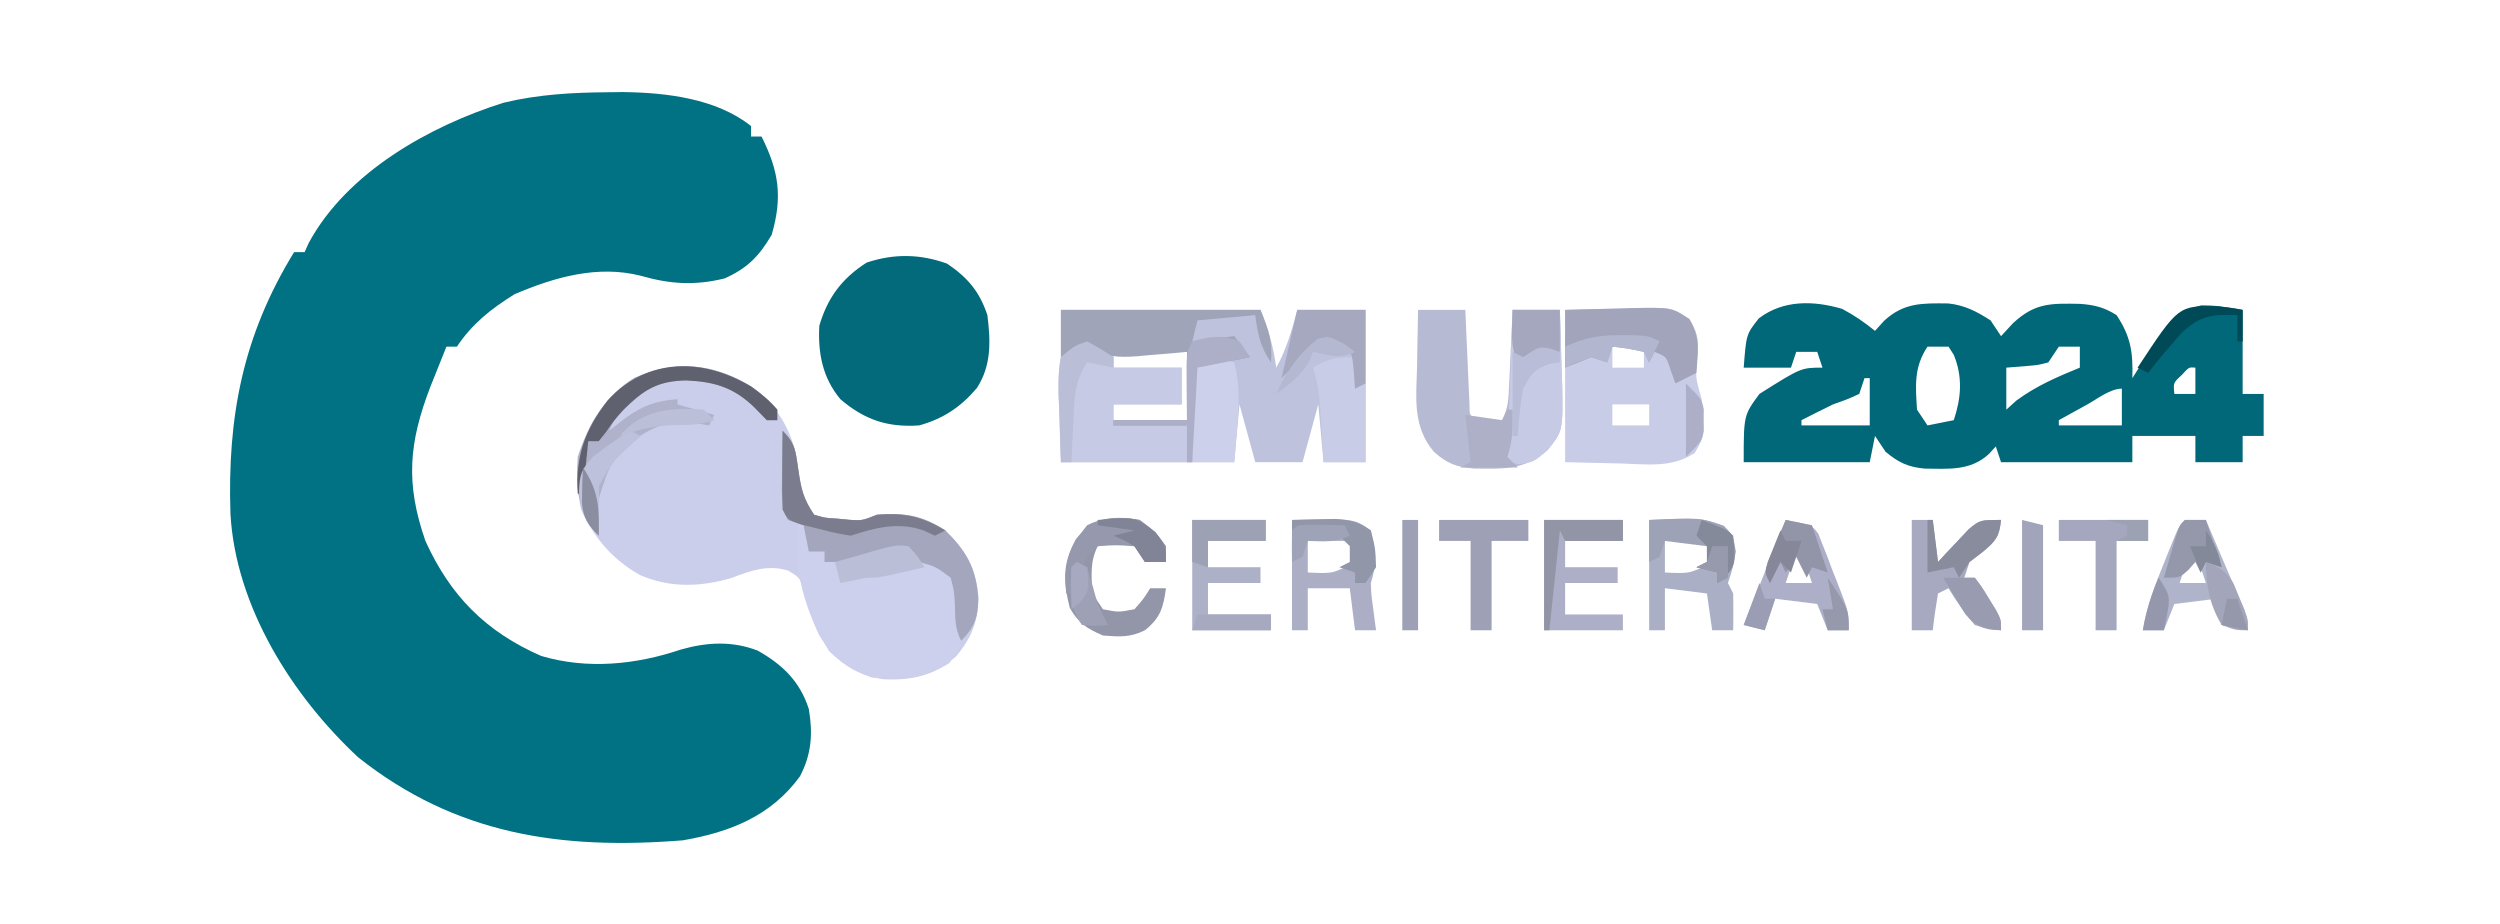 <?xml version="1.0" encoding="UTF-8"?>
<svg version="1.1" xmlns="http://www.w3.org/2000/svg" width="476" height="176">
<path d="M0 0 C0.946 -0.01 1.892 -0.02 2.867 -0.031 C11.077 0.071 20.607 1.169 27.25 6.438 C27.25 7.098 27.25 7.758 27.25 8.438 C27.91 8.438 28.57 8.438 29.25 8.438 C32.577 15.092 33.262 19.925 31.188 27.125 C28.796 31.213 26.573 33.487 22.25 35.438 C16.56 36.855 11.794 36.542 6.227 34.934 C-2 32.869 -10.123 35.202 -17.75 38.438 C-22.225 41.223 -25.818 44.039 -28.75 48.438 C-29.41 48.438 -30.07 48.438 -30.75 48.438 C-31.418 50.104 -32.085 51.77 -32.75 53.438 C-33.092 54.288 -33.433 55.139 -33.785 56.016 C-37.912 66.749 -38.582 74.411 -34.75 85.438 C-30.023 95.85 -23.279 102.712 -12.711 107.328 C-3.946 109.939 5.336 108.994 13.848 106.125 C18.818 104.703 23.648 104.428 28.516 106.316 C33.256 108.976 36.574 112.199 38.25 117.438 C39.044 122.104 38.778 126.028 36.562 130.25 C31.104 137.774 23.251 140.892 14.25 142.438 C-8.945 144.287 -28.996 141.359 -47.562 126.625 C-60.169 114.878 -70.873 97.924 -71.872 80.278 C-72.469 61.824 -69.54 46.392 -59.75 30.438 C-59.09 30.438 -58.43 30.438 -57.75 30.438 C-57.495 29.868 -57.24 29.298 -56.977 28.711 C-49.711 15.244 -33.943 6.429 -19.875 2 C-13.245 0.401 -6.81 0.056 0 0 Z " fill="#017283" transform="translate(115.75,17.562)"/>
<path d="M0 0 C4.515 3.319 7.367 7.663 8.508 13.121 C8.8 15.038 9.092 16.954 9.383 18.871 C9.832 21.653 9.832 21.653 11.945 24.43 C14.035 25.049 14.035 25.049 16.383 25.18 C17.165 25.257 17.948 25.334 18.754 25.414 C21.126 25.549 21.126 25.549 23.945 24.43 C29.203 24.033 32.506 24.535 36.945 27.43 C40.897 31.328 42.79 34.572 43.258 40.18 C43.174 44.743 41.913 47.961 38.945 51.43 C34.765 55.101 30.571 56.03 25.086 55.75 C20.765 55.103 17.959 53.384 14.82 50.43 C12.517 46.745 11.327 43.001 10.07 38.855 C9.146 36.326 9.146 36.326 7 35.082 C3.187 33.871 -0.178 35.091 -3.805 36.492 C-9.731 38.202 -15.593 38.417 -21.305 35.867 C-26.483 32.901 -29.958 28.823 -32.43 23.43 C-33.79 16.898 -33.216 12.331 -30.055 6.43 C-22.866 -4.41 -11.046 -6.812 0 0 Z " fill="#CBCEEA" transform="translate(143.055,73.57)"/>
<path d="M0 0 C2.285 1.206 4.248 2.557 6.25 4.188 C6.827 3.548 7.405 2.909 8 2.25 C11.737 -1.176 15.19 -1.101 20.219 -1.035 C23.363 -0.691 25.616 0.494 28.25 2.188 C28.91 3.178 29.57 4.168 30.25 5.188 C30.992 4.383 31.735 3.579 32.5 2.75 C36.662 -1.128 39.619 -1.073 45.289 -0.957 C48.061 -0.753 49.884 -0.3 52.25 1.188 C54.996 5.354 55.38 8.292 55.25 13.188 C55.844 12.249 56.439 11.311 57.051 10.344 C63.569 0.654 63.569 0.654 68.363 -0.676 C71.375 -0.625 71.375 -0.625 76.25 0.188 C76.25 5.468 76.25 10.748 76.25 16.188 C77.57 16.188 78.89 16.188 80.25 16.188 C80.25 18.828 80.25 21.468 80.25 24.188 C78.93 24.188 77.61 24.188 76.25 24.188 C76.25 25.837 76.25 27.488 76.25 29.188 C73.28 29.188 70.31 29.188 67.25 29.188 C67.25 27.538 67.25 25.887 67.25 24.188 C63.29 24.188 59.33 24.188 55.25 24.188 C55.25 25.837 55.25 27.488 55.25 29.188 C47 29.188 38.75 29.188 30.25 29.188 C29.755 27.703 29.755 27.703 29.25 26.188 C28.817 26.662 28.384 27.136 27.938 27.625 C24.427 30.876 20.207 30.456 15.695 30.41 C12.533 30.122 10.67 29.229 8.25 27.188 C7.59 26.198 6.93 25.207 6.25 24.188 C5.92 25.837 5.59 27.488 5.25 29.188 C-2.67 29.188 -10.59 29.188 -18.75 29.188 C-18.75 20.246 -18.75 20.246 -15.75 16.188 C-7.816 11.188 -7.816 11.188 -3.75 11.188 C-4.08 10.197 -4.41 9.207 -4.75 8.188 C-6.07 8.188 -7.39 8.188 -8.75 8.188 C-9.08 9.178 -9.41 10.168 -9.75 11.188 C-12.72 11.188 -15.69 11.188 -18.75 11.188 C-18.261 4.835 -18.261 4.835 -15.875 1.812 C-11.222 -1.746 -5.421 -1.602 0 0 Z M16.25 7.188 C13.631 11.116 13.96 14.622 14.25 19.188 C15.24 20.672 15.24 20.672 16.25 22.188 C17.9 21.858 19.55 21.527 21.25 21.188 C22.669 16.929 22.977 12.958 21.25 8.75 C20.92 8.234 20.59 7.719 20.25 7.188 C18.93 7.188 17.61 7.188 16.25 7.188 Z M41.25 7.188 C40.26 8.672 40.26 8.672 39.25 10.188 C37.305 10.699 37.305 10.699 35.125 10.875 C33.207 11.03 33.207 11.03 31.25 11.188 C31.25 13.828 31.25 16.468 31.25 19.188 C31.889 18.61 32.529 18.032 33.188 17.438 C36.97 14.658 40.925 12.959 45.25 11.188 C45.25 9.867 45.25 8.547 45.25 7.188 C43.93 7.188 42.61 7.188 41.25 7.188 Z M64.688 12.562 C63.029 14.076 63.029 14.076 63.25 16.188 C64.57 16.188 65.89 16.188 67.25 16.188 C67.25 14.537 67.25 12.887 67.25 11.188 C66.028 11.077 66.028 11.077 64.688 12.562 Z M4.25 13.188 C3.92 14.178 3.59 15.168 3.25 16.188 C1.062 17.188 1.062 17.188 -1.75 18.188 C-3.758 19.172 -5.759 20.169 -7.75 21.188 C-7.75 21.517 -7.75 21.848 -7.75 22.188 C-3.46 22.188 0.83 22.188 5.25 22.188 C5.25 19.218 5.25 16.247 5.25 13.188 C4.92 13.188 4.59 13.188 4.25 13.188 Z M46.688 18.188 C45.676 18.744 44.664 19.301 43.621 19.875 C42.839 20.308 42.056 20.741 41.25 21.188 C41.25 21.517 41.25 21.848 41.25 22.188 C45.21 22.188 49.17 22.188 53.25 22.188 C53.25 19.878 53.25 17.567 53.25 15.188 C51.023 15.188 48.558 17.156 46.688 18.188 Z M30.25 21.188 C31.25 23.188 31.25 23.188 31.25 23.188 Z " fill="#006878" transform="translate(350.75,58.812)"/>
<path d="M0 0 C12.54 0 25.08 0 38 0 C39.573 3.933 40.427 6.896 41 11 C42.963 7.495 43.959 3.866 45 0 C49.29 0 53.58 0 58 0 C58 9.57 58 19.14 58 29 C55.36 29 52.72 29 50 29 C49.505 23.555 49.505 23.555 49 18 C48.01 21.63 47.02 25.26 46 29 C43.03 29 40.06 29 37 29 C36.01 25.37 35.02 21.74 34 18 C33.67 21.63 33.34 25.26 33 29 C22.11 29 11.22 29 0 29 C0 19.43 0 9.86 0 0 Z M10 8 C10 8.99 10 9.98 10 11 C14.29 11 18.58 11 23 11 C23 13.31 23 15.62 23 18 C18.71 18 14.42 18 10 18 C10 18.99 10 19.98 10 21 C14.62 21 19.24 21 24 21 C24 16.71 24 12.42 24 8 C19.38 8 14.76 8 10 8 Z " fill="#BFC2DD" transform="translate(202,59)"/>
<path d="M0 0 C3.932 2.652 6.186 5.309 7.688 9.812 C8.299 14.809 8.489 19.344 5.688 23.688 C2.655 27.282 -0.765 29.574 -5.312 30.812 C-11.301 31.219 -15.713 29.755 -20.312 25.812 C-23.707 21.715 -24.6 17.043 -24.312 11.812 C-22.725 6.477 -20.032 2.838 -15.312 -0.188 C-10.106 -1.923 -5.163 -1.851 0 0 Z " fill="#026A7A" transform="translate(180.312,50.188)"/>
<path d="M0 0 C3.382 -0.083 6.765 -0.165 10.25 -0.25 C11.31 -0.286 12.37 -0.323 13.462 -0.36 C20.334 -0.442 20.334 -0.442 23.656 1.762 C25.101 4.168 25.442 5.296 25.25 8.062 C24.763 12.7 24.763 12.7 26 17 C26.567 24.034 26.567 24.034 24.684 27.242 C20.333 30.092 15.817 29.416 10.75 29.25 C7.202 29.168 3.655 29.085 0 29 C0 19.43 0 9.86 0 0 Z M9 7 C9 8.32 9 9.64 9 11 C10.98 11 12.96 11 15 11 C15 9.68 15 8.36 15 7 C13.02 7 11.04 7 9 7 Z M9 18 C9 19.32 9 20.64 9 22 C11.31 22 13.62 22 16 22 C16 20.68 16 19.36 16 18 C13.69 18 11.38 18 9 18 Z " fill="#C8CCE7" transform="translate(298,59)"/>
<path d="M0 0 C0.33 0 0.66 0 1 0 C1 1.98 1 3.96 1 6 C1.99 6 2.98 6 4 6 C4 6.66 4 7.32 4 8 C5.258 7.876 6.516 7.753 7.812 7.625 C8.874 7.521 8.874 7.521 9.957 7.414 C12.3 7.073 12.3 7.073 15 5 C17.375 4.625 17.375 4.625 20 5 C22.562 6.875 22.562 6.875 25 9 C25.688 9.244 26.377 9.487 27.086 9.738 C29 11 29 11 29.785 13.863 C30.538 23.223 30.538 23.223 27.75 27.25 C22.905 30.333 18.589 30.526 13 30 C8.254 28.299 5.666 26.265 3 22 C-0.231 15.105 -1.959 8.639 -1 1 C-0.67 0.67 -0.34 0.34 0 0 Z " fill="#CCD0EC" transform="translate(153,99)"/>
<path d="M0 0 C2.97 0 5.94 0 9 0 C9.061 1.432 9.121 2.864 9.184 4.34 C9.268 6.206 9.353 8.072 9.438 9.938 C9.477 10.883 9.516 11.829 9.557 12.803 C9.619 14.151 9.619 14.151 9.684 15.527 C9.72 16.36 9.757 17.193 9.795 18.051 C9.794 20.003 9.794 20.003 11 21 C12.666 21.041 14.334 21.043 16 21 C17.147 18.707 17.197 17.201 17.316 14.648 C17.358 13.798 17.4 12.947 17.443 12.07 C17.483 11.181 17.522 10.291 17.562 9.375 C17.606 8.478 17.649 7.581 17.693 6.656 C17.8 4.438 17.9 2.219 18 0 C20.97 0 23.94 0 27 0 C27.146 3.708 27.234 7.415 27.312 11.125 C27.354 12.172 27.396 13.218 27.439 14.297 C27.578 23.029 27.578 23.029 24.668 26.68 C20.252 30.521 16.275 30.281 10.664 30.215 C7.32 29.945 5.493 29.259 3 27 C-1.113 22.14 -0.338 16.701 -0.188 10.688 C-0.174 9.661 -0.16 8.634 -0.146 7.576 C-0.111 5.05 -0.062 2.525 0 0 Z " fill="#B7BAD3" transform="translate(270,59)"/>
<path d="M0 0 C2.5 1.375 2.5 1.375 5 3 C5 3.66 5 4.32 5 5 C9.29 5 13.58 5 18 5 C18 7.31 18 9.62 18 12 C13.71 12 9.42 12 5 12 C5 13.32 5 14.64 5 16 C9.62 16 14.24 16 19 16 C19 18.31 19 20.62 19 23 C11.08 23 3.16 23 -5 23 C-5.103 19.762 -5.206 16.524 -5.312 13.188 C-5.358 12.171 -5.404 11.154 -5.45 10.106 C-5.489 7.652 -5.469 5.413 -5 3 C-2.48 0.863 -2.48 0.863 0 0 Z " fill="#C7CAE5" transform="translate(207,65)"/>
<path d="M0 0 C2.507 2.507 2.485 3.973 3 7.438 C3.548 11.114 3.9 12.849 6 16 C8.089 16.619 8.089 16.619 10.438 16.75 C11.611 16.866 11.611 16.866 12.809 16.984 C15.181 17.119 15.181 17.119 18 16 C23.258 15.603 26.561 16.105 31 19 C35.03 22.975 36.886 26.205 37.25 31.938 C37.224 35.509 36.598 37.402 34 40 C32.777 37.555 32.897 35.787 32.812 33.062 C32.652 30.387 32.652 30.387 32 28 C29.182 25.882 29.182 25.882 26 25 C25.34 24.34 24.68 23.68 24 23 C20.707 23.311 17.547 23.885 14.312 24.562 C12 25 12 25 8 25 C8 24.34 8 23.68 8 23 C7.01 23 6.02 23 5 23 C4.67 21.35 4.34 19.7 4 18 C3.01 17.67 2.02 17.34 1 17 C-0.533 13.935 -0.103 10.732 -0.062 7.375 C-0.058 6.669 -0.053 5.962 -0.049 5.234 C-0.037 3.49 -0.019 1.745 0 0 Z " fill="#A3A6BC" transform="translate(149,82)"/>
<path d="M0 0 C12.54 0 25.08 0 38 0 C39.684 4.21 40.241 5.79 40 10 C37.875 6.812 37.498 4.735 37 1 C33.37 1.33 29.74 1.66 26 2 C25.67 3.32 25.34 4.64 25 6 C27.64 5.67 30.28 5.34 33 5 C33.99 6.32 34.98 7.64 36 9 C32.7 9.66 29.4 10.32 26 11 C25.67 16.94 25.34 22.88 25 29 C24.67 29 24.34 29 24 29 C24 26.69 24 24.38 24 22 C19.38 22 14.76 22 10 22 C10 21.67 10 21.34 10 21 C14.62 21 19.24 21 24 21 C24 16.71 24 12.42 24 8 C22.964 8.095 21.927 8.191 20.859 8.289 C19.49 8.402 18.12 8.514 16.75 8.625 C16.068 8.689 15.386 8.754 14.684 8.82 C10.767 9.125 8.393 8.948 5 7 C2.281 7.787 2.281 7.787 0 9 C0 6.03 0 3.06 0 0 Z " fill="#A0A4B9" transform="translate(202,59)"/>
<path d="M0 0 C2.97 0 5.94 0 9 0 C9.146 3.708 9.234 7.415 9.312 11.125 C9.375 12.695 9.375 12.695 9.439 14.297 C9.578 23.03 9.578 23.03 6.656 26.719 C4 29 4 29 1.188 29.375 C0.466 29.251 -0.256 29.128 -1 29 C-1.33 28.34 -1.66 27.68 -2 27 C-1.67 26.34 -1.34 25.68 -1 25 C-0.847 23.115 -0.75 21.226 -0.684 19.336 C-0.621 17.654 -0.621 17.654 -0.557 15.938 C-0.517 14.762 -0.478 13.586 -0.438 12.375 C-0.394 11.192 -0.351 10.008 -0.307 8.789 C-0.2 5.859 -0.098 2.93 0 0 Z " fill="#C6CAE5" transform="translate(288,59)"/>
<path d="M0 0 C3.418 -0.108 6.832 -0.187 10.25 -0.25 C11.702 -0.3 11.702 -0.3 13.184 -0.352 C20.317 -0.45 20.317 -0.45 23.656 1.75 C25.81 5.356 25.275 7.868 25 12 C23.02 12.99 23.02 12.99 21 14 C20.711 13.196 20.422 12.391 20.125 11.562 C19.267 8.867 19.267 8.867 17 8 C16.67 8.66 16.34 9.32 16 10 C15.67 9.34 15.34 8.68 15 8 C11.971 7.342 11.971 7.342 9 7 C8.67 7.99 8.34 8.98 8 10 C7.01 9.67 6.02 9.34 5 9 C3.35 9.66 1.7 10.32 0 11 C0 7.37 0 3.74 0 0 Z " fill="#A1A4BA" transform="translate(298,59)"/>
<path d="M0 0 C1.88 1.34 3.447 2.63 4.945 4.387 C4.945 5.047 4.945 5.707 4.945 6.387 C4.285 6.387 3.625 6.387 2.945 6.387 C2.182 5.603 1.419 4.819 0.633 4.012 C-3.28 0.19 -6.952 -0.933 -12.367 -1.176 C-17.998 -1.107 -20.675 0.774 -24.594 4.66 C-26.127 6.334 -26.127 6.334 -27.055 8.387 C-26.023 7.582 -24.992 6.778 -23.93 5.949 C-20.683 3.609 -18.106 2.683 -14.055 2.387 C-14.055 2.717 -14.055 3.047 -14.055 3.387 C-11.745 4.047 -9.435 4.707 -7.055 5.387 C-7.385 6.047 -7.715 6.707 -8.055 7.387 C-8.661 7.282 -9.266 7.178 -9.891 7.07 C-14.333 6.64 -17.078 6.761 -20.91 9.215 C-26.85 14.228 -26.85 14.228 -29.055 21.387 C-29.093 23.72 -29.1 26.054 -29.055 28.387 C-33.048 23.525 -33.48 19.657 -33.055 13.387 C-31.091 7.276 -27.83 1.641 -22.203 -1.719 C-14.101 -5.157 -7.468 -4.457 0 0 Z " fill="#AFB2CA" transform="translate(143.055,73.613)"/>
<path d="M0 0 C9.978 -0.361 9.978 -0.361 14.188 1.125 C16 3 16 3 16.375 6 C16 9 16 9 15 12 C15.33 12.66 15.66 13.32 16 14 C16.04 16.333 16.043 18.667 16 21 C14.68 21 13.36 21 12 21 C11.67 18.69 11.34 16.38 11 14 C8.36 13.67 5.72 13.34 3 13 C3 15.64 3 18.28 3 21 C2.01 21 1.02 21 0 21 C0 14.07 0 7.14 0 0 Z M3 4 C3 5.98 3 7.96 3 10 C7.79 10.234 7.79 10.234 12 8 C11.67 6.68 11.34 5.36 11 4 C8.36 4 5.72 4 3 4 Z " fill="#ABAFC6" transform="translate(314,99)"/>
<path d="M0 0 C11.804 -0.281 11.804 -0.281 15 2 C15.912 5.859 16.261 8.216 15 12 C15.094 14.295 15.094 14.295 15.438 16.688 C15.539 17.496 15.641 18.304 15.746 19.137 C15.83 19.752 15.914 20.366 16 21 C14.68 21 13.36 21 12 21 C11.67 18.36 11.34 15.72 11 13 C8.36 13 5.72 13 3 13 C3 15.64 3 18.28 3 21 C2.01 21 1.02 21 0 21 C0 14.07 0 7.14 0 0 Z M3 4 C3 5.98 3 7.96 3 10 C7.79 10.234 7.79 10.234 12 8 C11.67 6.68 11.34 5.36 11 4 C8.36 4 5.72 4 3 4 Z " fill="#ABAEC5" transform="translate(246,99)"/>
<path d="M0 0 C1.32 0 2.64 0 4 0 C4.33 2.64 4.66 5.28 5 8 C5.531 7.423 6.062 6.845 6.609 6.25 C7.669 5.136 7.669 5.136 8.75 4 C9.446 3.257 10.142 2.515 10.859 1.75 C13 0 13 0 17 0 C16.657 3.201 16.056 3.954 13.5 6.062 C12.675 6.702 11.85 7.341 11 8 C10.67 8.99 10.34 9.98 10 11 C10.66 11 11.32 11 12 11 C13.289 12.68 13.289 12.68 14.625 14.875 C15.071 15.594 15.517 16.314 15.977 17.055 C17 19 17 19 17 21 C14.812 20.938 14.812 20.938 12 20 C10.068 17.828 8.518 15.474 7 13 C6.01 13.495 6.01 13.495 5 14 C4.593 16.322 4.256 18.657 4 21 C2.68 21 1.36 21 0 21 C0 14.07 0 7.14 0 0 Z " fill="#A6A9C0" transform="translate(364,99)"/>
<path d="M0 0 C3 2.312 3 2.312 5 5 C5 5.99 5 6.98 5 8 C3.68 8 2.36 8 1 8 C0.34 7.01 -0.32 6.02 -1 5 C-4.584 4.75 -4.584 4.75 -8 5 C-9.509 8.019 -9.175 10.673 -9 14 C-8.01 15.485 -8.01 15.485 -7 17 C-4.043 17.583 -4.043 17.583 -1 17 C0.705 15.06 0.705 15.06 2 13 C2.99 13 3.98 13 5 13 C4.502 16.683 3.937 18.65 1 21 C-1.82 22.41 -3.87 22.245 -7 22 C-10.117 20.654 -11.597 19.69 -13.312 16.75 C-14.588 11.647 -14.718 8.292 -12.125 3.625 C-8.763 -0.528 -5.157 -0.897 0 0 Z " fill="#9395A8" transform="translate(217,99)"/>
<path d="M0 0 C4.95 0 9.9 0 15 0 C15 1.32 15 2.64 15 4 C11.37 4 7.74 4 4 4 C4 5.65 4 7.3 4 9 C7.3 9 10.6 9 14 9 C14 9.99 14 10.98 14 12 C10.7 12 7.4 12 4 12 C4 13.98 4 15.96 4 18 C7.63 18 11.26 18 15 18 C15 18.99 15 19.98 15 21 C10.05 21 5.1 21 0 21 C0 14.07 0 7.14 0 0 Z " fill="#ACAFC7" transform="translate(294,99)"/>
<path d="M0 0 C1.32 0 2.64 0 4 0 C5.339 3.123 6.67 6.248 8 9.375 C8.382 10.264 8.763 11.154 9.156 12.07 C9.517 12.921 9.878 13.772 10.25 14.648 C10.585 15.434 10.92 16.219 11.266 17.029 C12 19 12 19 12 21 C10.35 20.67 8.7 20.34 7 20 C6.67 18.35 6.34 16.7 6 15 C3.36 15.33 0.72 15.66 -2 16 C-2.99 18.475 -2.99 18.475 -4 21 C-5.32 21 -6.64 21 -8 21 C-7.302 16.497 -5.713 12.444 -4 8.25 C-3.59 7.223 -3.59 7.223 -3.172 6.176 C-1.136 1.136 -1.136 1.136 0 0 Z M1 6 C0.34 7.98 -0.32 9.96 -1 12 C0.65 12 2.3 12 4 12 C3.34 10.02 2.68 8.04 2 6 C1.67 6 1.34 6 1 6 Z " fill="#B0B4CB" transform="translate(416,99)"/>
<path d="M0 0 C5 1 5 1 6.21 2.626 C6.477 3.314 6.744 4.002 7.02 4.711 C7.469 5.836 7.469 5.836 7.928 6.984 C8.366 8.168 8.366 8.168 8.812 9.375 C9.124 10.156 9.435 10.937 9.756 11.742 C12 17.503 12 17.503 12 21 C10.68 21 9.36 21 8 21 C7.34 19.35 6.68 17.7 6 16 C3.36 15.67 0.72 15.34 -2 15 C-2.66 16.98 -3.32 18.96 -4 21 C-5.32 20.67 -6.64 20.34 -8 20 C-5.36 13.4 -2.72 6.8 0 0 Z M2 6 C1.34 7.98 0.68 9.96 0 12 C1.65 12 3.3 12 5 12 C4.34 10.02 3.68 8.04 3 6 C2.67 6 2.34 6 2 6 Z " fill="#ACAFC7" transform="translate(340,99)"/>
<path d="M0 0 C4.62 0 9.24 0 14 0 C14 1.32 14 2.64 14 4 C10.37 4 6.74 4 3 4 C3 5.65 3 7.3 3 9 C6.3 9 9.6 9 13 9 C13 9.99 13 10.98 13 12 C9.7 12 6.4 12 3 12 C3 13.98 3 15.96 3 18 C6.96 18 10.92 18 15 18 C15 18.99 15 19.98 15 21 C10.05 21 5.1 21 0 21 C0 14.07 0 7.14 0 0 Z " fill="#ADB1C8" transform="translate(227,99)"/>
<path d="M0 0 C0.763 0.206 1.526 0.412 2.312 0.625 C3.408 4.871 3.241 8.584 2.875 12.938 C2.773 14.192 2.671 15.446 2.566 16.738 C2.483 17.691 2.399 18.644 2.312 19.625 C-0.328 19.625 -2.967 19.625 -5.688 19.625 C-5.768 16.666 -5.828 13.709 -5.875 10.75 C-5.9 9.908 -5.925 9.066 -5.951 8.199 C-5.961 7.394 -5.971 6.588 -5.98 5.758 C-5.996 5.014 -6.012 4.271 -6.028 3.504 C-5.916 2.884 -5.803 2.264 -5.688 1.625 C-2.688 -0.375 -2.688 -0.375 0 0 Z " fill="#CCD0EB" transform="translate(232.688,68.375)"/>
<path d="M0 0 C0.33 1.65 0.66 3.3 1 5 C1.33 5 1.66 5 2 5 C2 9.95 2 14.9 2 20 C-0.64 20 -3.28 20 -6 20 C-6.061 18.952 -6.121 17.904 -6.184 16.824 C-6.268 15.445 -6.353 14.066 -6.438 12.688 C-6.477 11.997 -6.516 11.307 -6.557 10.596 C-6.749 7.528 -7.023 4.93 -8 2 C-4.912 0.235 -3.767 0 0 0 Z " fill="#C8CCE7" transform="translate(258,68)"/>
<path d="M0 0 C5.61 0 11.22 0 17 0 C17 1.32 17 2.64 17 4 C15.02 4 13.04 4 11 4 C11 9.61 11 15.22 11 21 C9.68 21 8.36 21 7 21 C7 15.39 7 9.78 7 4 C4.69 4 2.38 4 0 4 C0 2.68 0 1.36 0 0 Z " fill="#A4A7BE" transform="translate(392,99)"/>
<path d="M0 0 C5.61 0 11.22 0 17 0 C17 1.32 17 2.64 17 4 C14.69 4 12.38 4 10 4 C10 9.61 10 15.22 10 21 C8.68 21 7.36 21 6 21 C6 15.39 6 9.78 6 4 C4.02 4 2.04 4 0 4 C0 2.68 0 1.36 0 0 Z " fill="#9EA1B6" transform="translate(274,99)"/>
<path d="M0 0 C4.29 0 8.58 0 13 0 C13 4.62 13 9.24 13 14 C12.01 14.495 12.01 14.495 11 15 C10.918 13.886 10.835 12.773 10.75 11.625 C10.421 7.942 10.421 7.942 7.938 6.562 C7.298 6.377 6.659 6.191 6 6 C2.64 8.165 -0.16 10.16 -3 13 C-2.01 8.71 -1.02 4.42 0 0 Z " fill="#A5A8BE" transform="translate(247,59)"/>
<path d="M0 0 C1.88 1.34 3.447 2.63 4.945 4.387 C4.945 5.047 4.945 5.707 4.945 6.387 C4.285 6.387 3.625 6.387 2.945 6.387 C2.182 5.603 1.419 4.819 0.633 4.012 C-3.28 0.19 -6.952 -0.933 -12.367 -1.176 C-17.9 -1.094 -20.539 0.638 -24.398 4.465 C-26.108 6.389 -26.108 6.389 -27.648 8.621 C-28.345 9.495 -28.345 9.495 -29.055 10.387 C-29.715 10.387 -30.375 10.387 -31.055 10.387 C-31.385 13.687 -31.715 16.987 -32.055 20.387 C-32.385 20.387 -32.715 20.387 -33.055 20.387 C-33.492 13.24 -31.705 8.262 -27.367 2.637 C-19.789 -5.67 -9.128 -5.448 0 0 Z " fill="#5F616E" transform="translate(143.055,73.613)"/>
<path d="M0 0 C9.7 -0.459 9.7 -0.459 14.188 1.125 C16 3 16 3 16.5 6 C15.973 9.165 15.514 10.114 13 12 C13 11.34 13 10.68 13 10 C11.68 9.67 10.36 9.34 9 9 C9.66 8.67 10.32 8.34 11 8 C11 7.01 11 6.02 11 5 C8.36 4.67 5.72 4.34 3 4 C2.67 4.99 2.34 5.98 2 7 C1.01 7.495 1.01 7.495 0 8 C0 5.36 0 2.72 0 0 Z " fill="#9EA2B6" transform="translate(314,99)"/>
<path d="M0 0 C3 2.312 3 2.312 5 5 C5 5.99 5 6.98 5 8 C3.68 8 2.36 8 1 8 C0.34 7.01 -0.32 6.02 -1 5 C-4.458 4.417 -4.458 4.417 -8 5 C-9.913 6.881 -9.913 6.881 -11 9 C-11.33 9 -11.66 9 -12 9 C-12.33 10.65 -12.66 12.3 -13 14 C-13.33 14 -13.66 14 -14 14 C-14.456 8.3 -13.604 5.452 -10 1 C-6.78 -0.61 -3.482 -0.606 0 0 Z " fill="#9699AE" transform="translate(217,99)"/>
<path d="M0 0 C1.32 0.33 2.64 0.66 4 1 C4 7.6 4 14.2 4 21 C2.68 21 1.36 21 0 21 C0 14.07 0 7.14 0 0 Z " fill="#A1A4BB" transform="translate(385,99)"/>
<path d="M0 0 C2.507 2.507 2.485 3.973 3 7.438 C3.548 11.114 3.9 12.849 6 16 C8.089 16.619 8.089 16.619 10.438 16.75 C11.611 16.866 11.611 16.866 12.809 16.984 C15.181 17.119 15.181 17.119 18 16 C23.266 15.603 26.444 16.333 31 19 C30.34 19.33 29.68 19.66 29 20 C28.299 19.67 27.598 19.34 26.875 19 C22.105 17.341 17.759 18.414 13 20 C10.117 19.512 10.117 19.512 6.875 18.688 C5.8 18.423 4.725 18.159 3.617 17.887 C1 17 1 17 0 15 C-0.072 12.448 -0.093 9.925 -0.062 7.375 C-0.058 6.669 -0.053 5.962 -0.049 5.234 C-0.037 3.49 -0.019 1.745 0 0 Z " fill="#7B7D8E" transform="translate(149,82)"/>
<path d="M0 0 C4.95 0 9.9 0 15 0 C15 1.32 15 2.64 15 4 C11.37 4 7.74 4 4 4 C3.67 3.34 3.34 2.68 3 2 C2.34 8.27 1.68 14.54 1 21 C0.67 21 0.34 21 0 21 C0 14.07 0 7.14 0 0 Z " fill="#9195A6" transform="translate(294,99)"/>
<path d="M0 0 C0.66 0.99 1.32 1.98 2 3 C-1.3 3.66 -4.6 4.32 -8 5 C-8.33 10.94 -8.66 16.88 -9 23 C-9.33 23 -9.66 23 -10 23 C-10 20.69 -10 18.38 -10 16 C-14.62 16 -19.24 16 -24 16 C-24 15.67 -24 15.34 -24 15 C-19.38 15 -14.76 15 -10 15 C-10.021 12.896 -10.041 10.793 -10.062 8.625 C-10.125 2.25 -10.125 2.25 -9 0 C-5.722 -0.975 -3.198 -1.323 0 0 Z " fill="#ADAFC8" transform="translate(236,65)"/>
<path d="M0 0 C2.97 0 5.94 0 9 0 C9 2.64 9 5.28 9 8 C7.855 8.217 7.855 8.217 6.688 8.438 C3.918 8.963 3.918 8.963 1 10 C-0.607 6.785 -0.057 3.564 0 0 Z " fill="#A4A7BD" transform="translate(288,59)"/>
<path d="M0 0 C4.62 0 9.24 0 14 0 C14 1.32 14 2.64 14 4 C10.37 4 6.74 4 3 4 C3 5.65 3 7.3 3 9 C2.01 8.67 1.02 8.34 0 8 C0 5.36 0 2.72 0 0 Z " fill="#9DA1B4" transform="translate(227,99)"/>
<path d="M0 0 C0.33 0 0.66 0 1 0 C1.074 3.343 1.065 5.804 0 9 C0.66 9.66 1.32 10.32 2 11 C-1.63 11 -5.26 11 -9 11 C-8.34 10.67 -7.68 10.34 -7 10 C-7.33 7.03 -7.66 4.06 -8 1 C-5.69 1.33 -3.38 1.66 -1 2 C-0.67 1.34 -0.34 0.68 0 0 Z " fill="#ADB0C7" transform="translate(287,78)"/>
<path d="M0 0 C1.65 0.33 3.3 0.66 5 1 C5.99 3.97 6.98 6.94 8 10 C7.01 9.67 6.02 9.34 5 9 C4.67 9.66 4.34 10.32 4 11 C3.34 9.68 2.68 8.36 2 7 C1.01 8.485 1.01 8.485 0 10 C-0.33 9.34 -0.66 8.68 -1 8 C-1.66 9.32 -2.32 10.64 -3 12 C-4 10 -4 10 -3.223 7.617 C-2.84 6.712 -2.457 5.807 -2.062 4.875 C-1.682 3.965 -1.302 3.055 -0.91 2.117 C-0.61 1.419 -0.309 0.72 0 0 Z " fill="#9294A7" transform="translate(340,99)"/>
<path d="M0 0 C2.5 1.375 2.5 1.375 5 3 C5 3.66 5 4.32 5 5 C3.35 4.67 1.7 4.34 0 4 C-2.48 7.721 -2.444 10.865 -2.625 15.188 C-2.664 15.937 -2.702 16.687 -2.742 17.459 C-2.836 19.306 -2.919 21.153 -3 23 C-3.66 23 -4.32 23 -5 23 C-5.145 19.73 -5.234 16.46 -5.312 13.188 C-5.354 12.259 -5.396 11.33 -5.439 10.373 C-5.486 7.821 -5.487 5.506 -5 3 C-2.48 0.863 -2.48 0.863 0 0 Z " fill="#BABED7" transform="translate(207,65)"/>
<path d="M0 0 C1.32 0 2.64 0 4 0 C4.99 2.97 5.98 5.94 7 9 C6.01 8.67 5.02 8.34 4 8 C3.67 8.66 3.34 9.32 3 10 C2.67 9.34 2.34 8.68 2 8 C1.567 8.495 1.134 8.99 0.688 9.5 C-1 11 -1 11 -4 11 C-3.525 9.353 -3.045 7.707 -2.562 6.062 C-2.296 5.146 -2.029 4.229 -1.754 3.285 C-1 1 -1 1 0 0 Z " fill="#9598AB" transform="translate(416,99)"/>
<path d="M0 0 C1.812 2 1.812 2 3 4 C1.542 4.336 0.084 4.669 -1.375 5 C-2.187 5.186 -2.999 5.371 -3.836 5.562 C-6 6 -6 6 -8 6 C-9.67 6.318 -11.337 6.65 -13 7 C-13.33 5.68 -13.66 4.36 -14 3 C-12.886 2.691 -11.773 2.381 -10.625 2.062 C-2.534 -0.309 -2.534 -0.309 0 0 Z " fill="#BABED7" transform="translate(173,104)"/>
<path d="M0 0 C0.99 0 1.98 0 3 0 C3 6.93 3 13.86 3 21 C2.01 21 1.02 21 0 21 C0 14.07 0 7.14 0 0 Z " fill="#9EA1B6" transform="translate(267,99)"/>
<path d="M0 0 C0.33 0 0.66 0 1 0 C1.33 2.64 1.66 5.28 2 8 C2.531 7.423 3.062 6.845 3.609 6.25 C4.316 5.508 5.022 4.765 5.75 4 C6.794 2.886 6.794 2.886 7.859 1.75 C10 0 10 0 14 0 C13.661 3.16 13.054 3.954 10.562 6.062 C9.717 6.702 8.871 7.341 8 8 C7.01 9.485 7.01 9.485 6 11 C5.67 10.34 5.34 9.68 5 9 C3.35 9.33 1.7 9.66 0 10 C0 6.7 0 3.4 0 0 Z " fill="#898C9D" transform="translate(367,99)"/>
<path d="M0 0 C1.75 -0.054 3.5 -0.093 5.25 -0.125 C6.225 -0.148 7.199 -0.171 8.203 -0.195 C11.073 0.005 12.664 0.337 15 2 C15.875 5.438 15.875 5.438 16 9 C15.01 10.485 15.01 10.485 14 12 C13.34 12 12.68 12 12 12 C12 11.34 12 10.68 12 10 C11.01 9.67 10.02 9.34 9 9 C9.66 8.67 10.32 8.34 11 8 C11 7.01 11 6.02 11 5 C10.34 4.34 9.68 3.68 9 3 C9.33 2.67 9.66 2.34 10 2 C6.7 2 3.4 2 0 2 C0 1.34 0 0.68 0 0 Z " fill="#9196A9" transform="translate(246,99)"/>
<path d="M0 0 C0.66 0.33 1.32 0.66 2 1 C1.506 1.447 1.013 1.895 0.504 2.355 C-3.412 5.941 -3.412 5.941 -5.938 10.5 C-6.017 13.671 -6.062 16.829 -6 20 C-8.607 17.502 -9.391 15.19 -9.75 11.688 C-9.684 8.38 -9.284 7.302 -6.984 4.859 C-4.719 3.107 -2.437 1.504 0 0 Z " fill="#BEC1DB" transform="translate(120,82)"/>
<path d="M0 0 C1.429 0.01 1.429 0.01 2.887 0.02 C5.312 0.188 5.312 0.188 7.312 1.188 C6.652 2.507 5.992 3.828 5.312 5.188 C4.982 4.527 4.652 3.868 4.312 3.188 C1.283 2.53 1.283 2.53 -1.688 2.188 C-2.018 3.178 -2.348 4.168 -2.688 5.188 C-3.678 4.857 -4.668 4.527 -5.688 4.188 C-8.344 5.067 -8.344 5.067 -10.688 6.188 C-10.688 4.867 -10.688 3.547 -10.688 2.188 C-6.97 0.474 -4.084 -0.061 0 0 Z " fill="#B2B6CE" transform="translate(308.688,63.812)"/>
<path d="M0 0 C2.609 1.009 3.797 1.665 5.266 4.094 C5.59 4.888 5.915 5.682 6.25 6.5 C6.753 7.691 6.753 7.691 7.266 8.906 C8 11 8 11 8 13 C5.688 13 5.688 13 3 12 C0.7 8.074 0 4.526 0 0 Z " fill="#A3A6BB" transform="translate(420,107)"/>
<path d="M0 0 C4.875 1.875 4.875 1.875 6 3 C6.471 8.412 6.471 8.412 4.5 10.875 C3.757 11.432 3.757 11.432 3 12 C3 11.34 3 10.68 3 10 C1.68 9.67 0.36 9.34 -1 9 C-0.34 8.67 0.32 8.34 1 8 C1 7.01 1 6.02 1 5 C0.34 4.34 -0.32 3.68 -1 3 C-0.67 2.01 -0.34 1.02 0 0 Z " fill="#858A9B" transform="translate(324,99)"/>
<path d="M0 0 C2 0 4 0 6 0 C7.289 1.68 7.289 1.68 8.625 3.875 C9.071 4.594 9.517 5.314 9.977 6.055 C11 8 11 8 11 10 C7.755 9.696 6.381 9.437 4.199 6.934 C3.7 6.11 3.201 5.286 2.688 4.438 C2.176 3.611 1.664 2.785 1.137 1.934 C0.762 1.296 0.386 0.657 0 0 Z " fill="#999CB0" transform="translate(370,110)"/>
<path d="M0 0 C0.66 0.33 1.32 0.66 2 1 C2.701 3.323 3.365 5.658 4 8 C4.625 9.354 5.272 10.699 6 12 C3.625 12.188 3.625 12.188 1 12 C-1.695 7.958 -1.232 5.795 -1 1 C-0.67 0.67 -0.34 0.34 0 0 Z " fill="#9EA1B6" transform="translate(205,107)"/>
<path d="M0 0 C4.62 0 9.24 0 14 0 C14 0.99 14 1.98 14 3 C9.05 3 4.1 3 -1 3 C-0.67 2.01 -0.34 1.02 0 0 Z " fill="#A6A9BF" transform="translate(228,117)"/>
<path d="M0 0 C7.208 -0.611 7.208 -0.611 11 2.312 C13 5 13 5 13 8 C11.68 8 10.36 8 9 8 C8.34 7.01 7.68 6.02 7 5 C4.95 3.808 4.95 3.808 3 3 C4.32 2.67 5.64 2.34 7 2 C4.69 1.67 2.38 1.34 0 1 C0 0.67 0 0.34 0 0 Z " fill="#818496" transform="translate(209,99)"/>
<path d="M0 0 C0.897 0.309 0.897 0.309 1.812 0.625 C1.812 1.285 1.812 1.945 1.812 2.625 C1.214 2.708 0.616 2.79 0 2.875 C-3.01 3.907 -3.701 4.793 -5.188 7.625 C-5.724 10.615 -6 13.594 -6.188 16.625 C-6.518 16.625 -6.848 16.625 -7.188 16.625 C-7.188 11.345 -7.188 6.065 -7.188 0.625 C-6.197 1.12 -6.197 1.12 -5.188 1.625 C-2.188 -0.375 -2.188 -0.375 0 0 Z " fill="#BABDD7" transform="translate(295.188,66.375)"/>
<path d="M0 0 C2.848 0.301 2.848 0.301 4.938 0.688 C4.938 2.667 4.938 4.647 4.938 6.688 C4.607 6.688 4.277 6.688 3.938 6.688 C3.938 5.037 3.938 3.388 3.938 1.688 C-0.823 1.514 -2.991 1.718 -6.598 4.98 C-8.835 7.494 -10.987 10.04 -13.062 12.688 C-13.723 12.357 -14.383 12.027 -15.062 11.688 C-7.31 -0.104 -7.31 -0.104 0 0 Z " fill="#004A58" transform="translate(422.062,58.312)"/>
<path d="M0 0 C1.236 0.017 1.236 0.017 2.496 0.035 C3.322 0.044 4.149 0.053 5 0.062 C5.638 0.074 6.276 0.086 6.934 0.098 C7.264 0.758 7.594 1.418 7.934 2.098 C5.225 3.452 2.924 3.163 -0.066 3.098 C-0.396 4.088 -0.726 5.078 -1.066 6.098 C-2.056 6.593 -2.056 6.593 -3.066 7.098 C-3.109 5.098 -3.107 3.097 -3.066 1.098 C-2.066 0.098 -2.066 0.098 0 0 Z " fill="#9FA3B8" transform="translate(249.066,99.902)"/>
<path d="M0 0 C0.66 0.66 1.32 1.32 2 2 C-0.594 2.83 -2.552 2.99 -5.312 2.938 C-9.336 3.006 -12.202 3.76 -16 5 C-11.909 -0.001 -6.119 -0.471 0 0 Z " fill="#BBBFD8" transform="translate(134,78)"/>
<path d="M0 0 C0.743 0.536 1.485 1.073 2.25 1.625 C-0.612 3.056 -2.684 2.225 -5.75 1.625 C-5.977 2.203 -6.204 2.78 -6.438 3.375 C-8.08 6.191 -10.145 7.706 -12.75 9.625 C-10.887 5.432 -8.461 1.949 -4.812 -0.875 C-2.75 -1.375 -2.75 -1.375 0 0 Z " fill="#B5B8D1" transform="translate(255.75,65.375)"/>
<path d="M0 0 C3 3 3 3 3.398 4.938 C3.391 5.618 3.383 6.299 3.375 7 C3.383 7.681 3.39 8.361 3.398 9.062 C3 11 3 11 0 14 C0 9.38 0 4.76 0 0 Z " fill="#ADAFC8" transform="translate(321,73)"/>
<path d="M0 0 C2.298 3.447 2.237 3.756 1.5 7.625 C1.252 8.801 1.252 8.801 1 10 C-0.32 10 -1.64 10 -3 10 C-2.39 6.442 -1.422 3.317 0 0 Z " fill="#9598AD" transform="translate(411,110)"/>
<path d="M0 0 C0.33 0.99 0.66 1.98 1 3 C1.66 3 2.32 3 3 3 C2.34 4.98 1.68 6.96 1 9 C-0.32 8.67 -1.64 8.34 -3 8 C-2.01 5.36 -1.02 2.72 0 0 Z " fill="#9A9DB3" transform="translate(335,111)"/>
<path d="M0 0 C0.33 0.66 0.66 1.32 1 2 C1.99 2 2.98 2 4 2 C3.34 3.98 2.68 5.96 2 8 C1.34 7.34 0.68 6.68 0 6 C-0.66 7.32 -1.32 8.64 -2 10 C-3 8 -3 8 -2.441 6.055 C-2.151 5.335 -1.861 4.616 -1.562 3.875 C-1.275 3.151 -0.988 2.426 -0.691 1.68 C-0.463 1.125 -0.235 0.571 0 0 Z " fill="#86889A" transform="translate(339,101)"/>
<path d="M0 0 C4 6 4 6 4 10 C2.68 10 1.36 10 0 10 C-0.33 8.68 -0.66 7.36 -1 6 C-0.34 6 0.32 6 1 6 C0.67 4.02 0.34 2.04 0 0 Z " fill="#9698AB" transform="translate(348,110)"/>
<path d="M0 0 C3.011 4.517 3.101 7.664 3 13 C0.952 11.037 0.05 9.572 -0.199 6.73 C-0.189 4.48 -0.13 2.246 0 0 Z " fill="#8B8EA0" transform="translate(111,89)"/>
<path d="M0 0 C0.66 0 1.32 0 2 0 C2.66 1.98 3.32 3.96 4 6 C2.35 5.67 0.7 5.34 -1 5 C-0.67 3.35 -0.34 1.7 0 0 Z " fill="#9598AB" transform="translate(424,114)"/>
<path d="M0 0 C0.99 0 1.98 0 3 0 C3 1.98 3 3.96 3 6 C2.01 6.495 2.01 6.495 1 7 C1 6.34 1 5.68 1 5 C-0.32 4.67 -1.64 4.34 -3 4 C-2.34 3.67 -1.68 3.34 -1 3 C-0.67 2.01 -0.34 1.02 0 0 Z " fill="#979AAC" transform="translate(326,104)"/>
<path d="M0 0 C2.64 0 5.28 0 8 0 C8 1.32 8 2.64 8 4 C6.02 4 4.04 4 2 4 C2.66 3.67 3.32 3.34 4 3 C4 2.34 4 1.68 4 1 C2.68 0.67 1.36 0.34 0 0 Z " fill="#9DA2B3" transform="translate(401,99)"/>
<path d="M0 0 C1.746 2.619 2.387 4.038 3 7 C2.01 6.67 1.02 6.34 0 6 C-0.33 6.66 -0.66 7.32 -1 8 C-1.66 6.35 -2.32 4.7 -3 3 C-2.01 3 -1.02 3 0 3 C0 2.01 0 1.02 0 0 Z " fill="#848999" transform="translate(420,101)"/>
<path d="M0 0 C0.66 0.33 1.32 0.66 2 1 C2.369 5.554 2.369 5.554 0.5 7.812 C0.005 8.204 -0.49 8.596 -1 9 C-1.098 2.848 -1.098 2.848 -1 1 C-0.67 0.67 -0.34 0.34 0 0 Z " fill="#A6A9BF" transform="translate(205,107)"/>
</svg>
